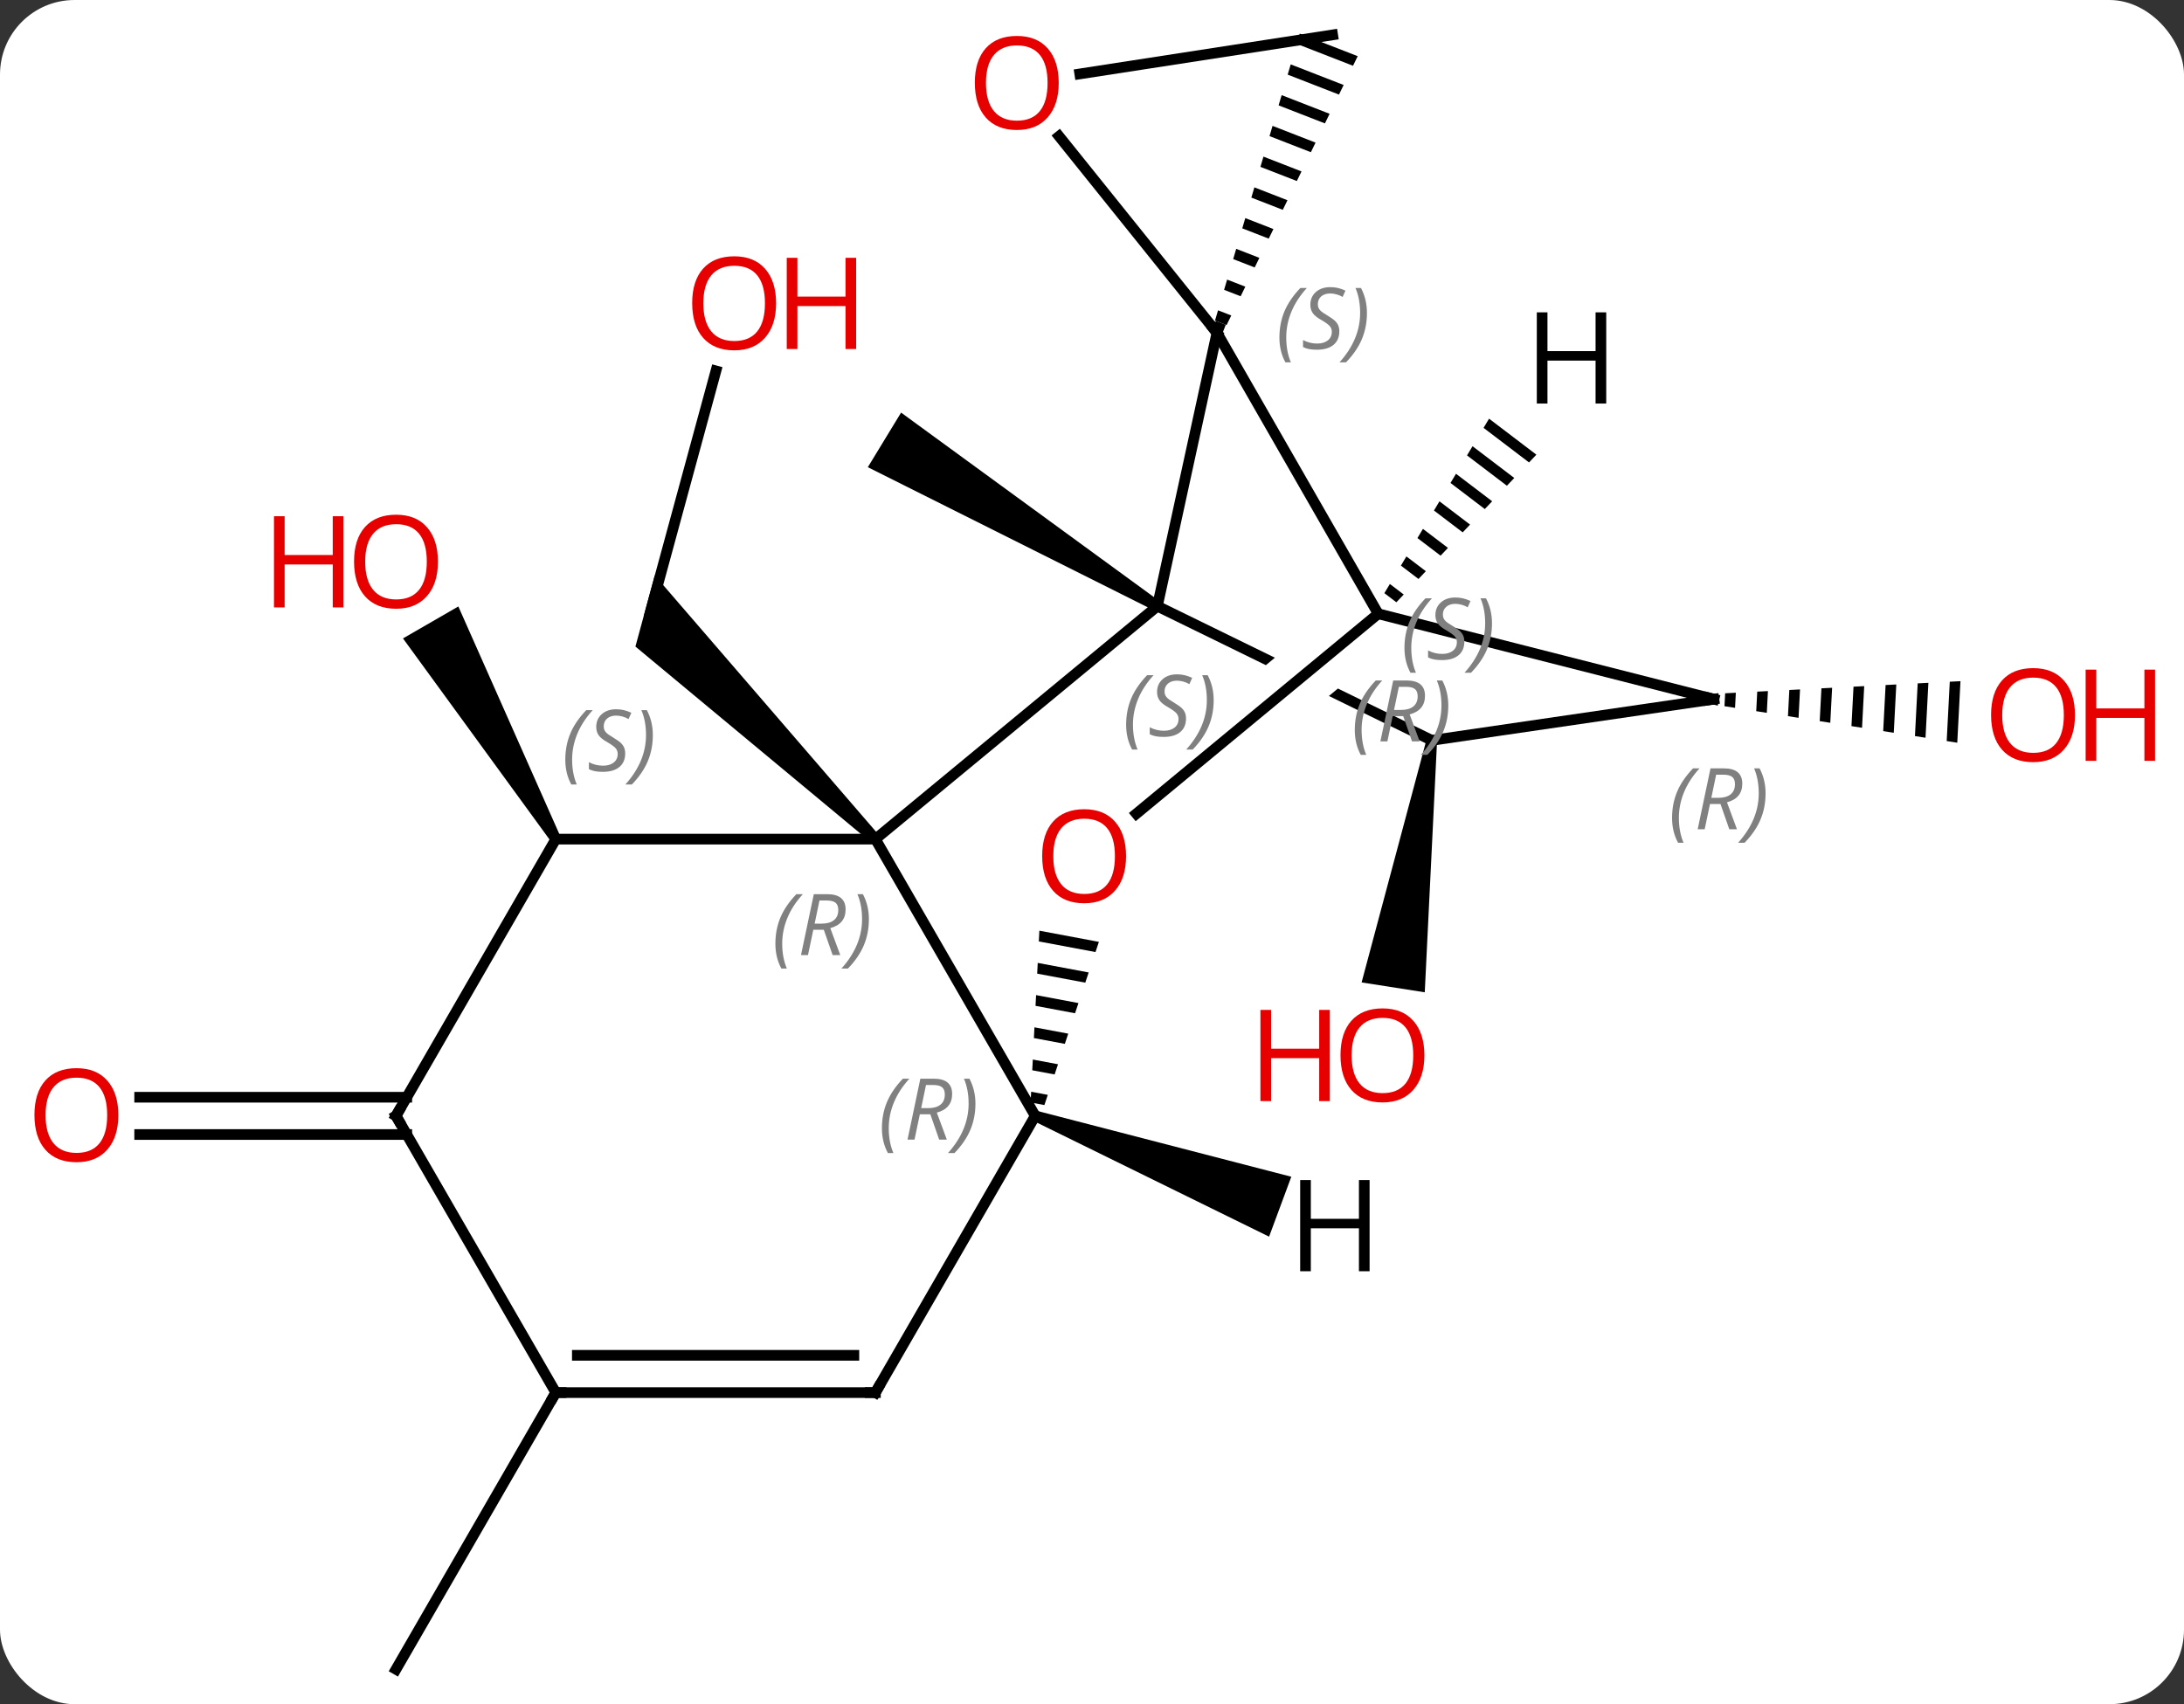 <svg width="205" viewBox="0 0 205 160" style="fill-opacity:1; color-rendering:auto; color-interpolation:auto; text-rendering:auto; stroke:black; stroke-linecap:square; stroke-miterlimit:10; shape-rendering:auto; stroke-opacity:1; fill:black; stroke-dasharray:none; font-weight:normal; stroke-width:1; font-family:'Open Sans'; font-style:normal; stroke-linejoin:miter; font-size:12; stroke-dashoffset:0; image-rendering:auto;" height="160" class="cas-substance-image" xmlns:xlink="http://www.w3.org/1999/xlink" xmlns="http://www.w3.org/2000/svg"><rect x="0" y="0" width="205" height="160" fill="#333333" stroke="none"/><svg class="cas-substance-single-component"><rect y="0" x="0" width="205" stroke="none" ry="7" rx="7" height="160" fill="white" class="cas-substance-group"/><svg y="0" x="0" width="205" viewBox="0 0 205 160" style="fill:black;" height="160" class="cas-substance-single-component-image"><svg><g><clipPath id="clipPath_2e638263c9c1491280d384dafc83805a1" clipPathUnits="userSpaceOnUse"><path d="M15.054 -42.702 L-2.519 -6.769 L3.328 -3.909 L3.328 -3.909 L31.341 -27.079 L35.165 -22.455 L9.244 -1.016 L9.244 -1.016 L29.976 9.123 L47.549 -26.81 L15.054 -42.702 Z"/></clipPath><g transform="translate(99,80)" style="text-rendering:geometricPrecision; color-rendering:optimizeQuality; color-interpolation:linearRGB; stroke-linecap:butt; image-rendering:optimizeQuality;"><path style="stroke:none;" d="M9.896 -23.515 L9.376 -22.661 L-17.542 -36.138 L-14.42 -41.262 Z"/><line y2="-45.178" y1="-22.509" x2="-31.799" x1="-37.965" style="fill:none;"/><path style="stroke:none;" d="M-16.475 -1.57 L-17.185 -0.866 L-39.357 -19.298 L-37.538 -25.983 Z"/><path style="stroke:none;" d="M34.9 -10.568 L35.888 -10.414 L34.734 13.163 L28.806 12.236 Z"/><path style="stroke:none;" d="M63.934 -14.962 L62.93 -14.91 L62.93 -14.91 L62.867 -13.698 L62.867 -13.698 L63.86 -13.543 L63.86 -13.543 L63.934 -14.962 ZM66.946 -15.117 L65.942 -15.066 L65.942 -15.066 L65.847 -13.231 L66.84 -13.075 L66.84 -13.075 L66.946 -15.117 ZM69.959 -15.272 L68.954 -15.22 L68.826 -12.763 L68.826 -12.763 L69.82 -12.607 L69.959 -15.272 ZM72.971 -15.427 L71.967 -15.376 L71.967 -15.376 L71.806 -12.296 L72.799 -12.14 L72.971 -15.427 ZM75.983 -15.582 L74.979 -15.531 L74.786 -11.828 L75.779 -11.672 L75.983 -15.582 ZM78.995 -15.737 L77.991 -15.686 L77.991 -15.686 L77.765 -11.36 L77.765 -11.36 L78.758 -11.204 L78.995 -15.737 ZM82.007 -15.892 L81.003 -15.841 L81.003 -15.841 L80.745 -10.893 L81.738 -10.737 L82.007 -15.892 ZM85.019 -16.047 L84.015 -15.996 L84.015 -15.996 L83.725 -10.425 L84.718 -10.269 L85.019 -16.047 Z"/><path style="stroke:none;" d="M-46.397 -1.468 L-47.263 -0.968 L-61.174 -20.062 L-55.978 -23.062 Z"/><line y2="26.515" y1="26.515" x2="-60.82" x1="-85.892" style="fill:none;"/><line y2="23.015" y1="23.015" x2="-60.82" x1="-85.892" style="fill:none;"/><line y2="50.745" y1="76.725" x2="-46.83" x1="-61.83" style="fill:none;"/><line y2="-23.088" y1="-48.759" x2="9.636" x1="15.228" style="fill:none;"/><line y2="-22.377" y1="-48.759" x2="30.363" x1="15.228" style="fill:none;"/><path style="stroke:none;" d="M23.005 -76.842 L22.721 -75.88 L22.721 -75.88 L28 -73.825 L28 -73.825 L28.44 -74.726 L28.44 -74.726 L23.005 -76.842 ZM22.152 -73.955 L21.868 -72.993 L26.682 -71.12 L26.682 -71.12 L27.121 -72.021 L27.121 -72.021 L22.152 -73.955 ZM21.3 -71.069 L21.015 -70.107 L21.015 -70.107 L25.363 -68.415 L25.803 -69.316 L25.803 -69.316 L21.3 -71.069 ZM20.447 -68.183 L20.163 -67.221 L20.163 -67.221 L24.045 -65.71 L24.045 -65.71 L24.484 -66.611 L24.484 -66.611 L20.447 -68.183 ZM19.594 -65.296 L19.31 -64.334 L19.31 -64.334 L22.726 -63.005 L22.726 -63.005 L23.166 -63.906 L23.166 -63.906 L19.594 -65.296 ZM18.741 -62.41 L18.457 -61.448 L18.457 -61.448 L21.408 -60.3 L21.408 -60.3 L21.847 -61.201 L21.847 -61.201 L18.741 -62.41 ZM17.889 -59.524 L17.605 -58.562 L17.605 -58.562 L20.089 -57.595 L20.089 -57.595 L20.529 -58.496 L20.529 -58.496 L17.889 -59.524 ZM17.036 -56.638 L16.752 -55.675 L18.771 -54.89 L18.771 -54.89 L19.21 -55.791 L19.21 -55.791 L17.036 -56.638 ZM16.183 -53.751 L15.899 -52.789 L15.899 -52.789 L17.452 -52.185 L17.452 -52.185 L17.892 -53.086 L17.892 -53.086 L16.183 -53.751 ZM15.331 -50.865 L15.046 -49.903 L15.046 -49.903 L16.134 -49.48 L16.134 -49.48 L16.573 -50.381 L16.573 -50.381 L15.331 -50.865 Z"/><line y2="-67.208" y1="-48.759" x2="0.407" x1="15.228" style="fill:none;"/><line y2="-1.218" y1="-23.088" x2="-16.83" x1="9.636" style="fill:none;"/><line y2="-10.491" y1="-23.088" x2="35.394" x1="9.636" style="fill:none; clip-path:url(#clipPath_2e638263c9c1491280d384dafc83805a1);"/><line y2="-3.605" y1="-22.377" x2="7.666" x1="30.363" style="fill:none;"/><line y2="-14.358" y1="-22.377" x2="61.872" x1="30.363" style="fill:none;"/><line y2="-73.06" y1="-76.725" x2="2.353" x1="26.088" style="fill:none;"/><line y2="24.765" y1="-1.218" x2="-1.83" x1="-16.83" style="fill:none;"/><line y2="-1.218" y1="-1.218" x2="-46.83" x1="-16.83" style="fill:none;"/><line y2="-14.358" y1="-10.491" x2="61.872" x1="35.394" style="fill:none;"/><path style="stroke:none;" d="M-1.44 7.379 L-1.491 8.387 L-1.491 8.387 L3.828 9.385 L3.828 9.385 L4.147 8.428 L4.147 8.428 L-1.44 7.379 ZM-1.594 10.403 L-1.645 11.411 L-1.645 11.411 L2.869 12.258 L2.869 12.258 L3.188 11.301 L3.188 11.301 L-1.594 10.403 ZM-1.748 13.427 L-1.8 14.435 L-1.8 14.435 L1.909 15.131 L1.909 15.131 L2.229 14.174 L2.229 14.174 L-1.748 13.427 ZM-1.902 16.451 L-1.954 17.459 L-1.954 17.459 L0.95 18.004 L0.95 18.004 L1.27 17.046 L-1.902 16.451 ZM-2.056 19.475 L-2.108 20.483 L-2.108 20.483 L-0.009 20.877 L-0.009 20.877 L0.31 19.919 L0.31 19.919 L-2.056 19.475 ZM-2.211 22.499 L-2.262 23.507 L-2.262 23.507 L-0.969 23.75 L-0.969 23.75 L-0.649 22.792 L-0.649 22.792 L-2.211 22.499 Z"/><line y2="50.745" y1="24.765" x2="-16.83" x1="-1.83" style="fill:none;"/><line y2="24.765" y1="-1.218" x2="-61.83" x1="-46.83" style="fill:none;"/><line y2="50.745" y1="50.745" x2="-46.83" x1="-16.83" style="fill:none;"/><line y2="47.245" y1="47.245" x2="-44.809" x1="-18.851" style="fill:none;"/><line y2="50.745" y1="24.765" x2="-46.83" x1="-61.83" style="fill:none;"/><path style="stroke:none;" d="M40.77 -40.693 L40.253 -39.831 L40.253 -39.831 L44.521 -36.584 L44.521 -36.584 L45.212 -37.313 L45.212 -37.313 L40.77 -40.693 ZM39.218 -38.107 L38.701 -37.244 L38.701 -37.244 L42.445 -34.396 L42.445 -34.396 L43.137 -35.125 L39.218 -38.107 ZM37.667 -35.52 L37.15 -34.658 L37.15 -34.658 L40.37 -32.207 L40.37 -32.207 L41.062 -32.937 L37.667 -35.52 ZM36.115 -32.933 L35.598 -32.071 L35.598 -32.071 L38.295 -30.019 L38.987 -30.748 L36.115 -32.933 ZM34.564 -30.346 L34.047 -29.484 L36.22 -27.831 L36.22 -27.831 L36.911 -28.56 L34.564 -30.346 ZM33.012 -27.76 L32.495 -26.898 L32.495 -26.898 L34.145 -25.642 L34.836 -26.372 L33.012 -27.76 ZM31.46 -25.173 L30.943 -24.311 L30.943 -24.311 L32.069 -23.454 L32.761 -24.183 L32.761 -24.183 L31.46 -25.173 Z"/><path style="stroke:none;" d="M-2.004 25.234 L-1.656 24.296 L22.208 30.48 L20.122 36.105 Z"/></g><g transform="translate(99,80)" style="fill:rgb(230,0,0); text-rendering:geometricPrecision; color-rendering:optimizeQuality; image-rendering:optimizeQuality; font-family:'Open Sans'; stroke:rgb(230,0,0); color-interpolation:linearRGB;"><path style="stroke:none;" d="M-26.152 -51.529 Q-26.152 -49.467 -27.192 -48.287 Q-28.231 -47.107 -30.074 -47.107 Q-31.965 -47.107 -32.996 -48.272 Q-34.028 -49.436 -34.028 -51.545 Q-34.028 -53.639 -32.996 -54.787 Q-31.965 -55.936 -30.074 -55.936 Q-28.215 -55.936 -27.184 -54.764 Q-26.152 -53.592 -26.152 -51.529 ZM-32.981 -51.529 Q-32.981 -49.795 -32.238 -48.889 Q-31.496 -47.982 -30.074 -47.982 Q-28.652 -47.982 -27.926 -48.881 Q-27.199 -49.779 -27.199 -51.529 Q-27.199 -53.264 -27.926 -54.154 Q-28.652 -55.045 -30.074 -55.045 Q-31.496 -55.045 -32.238 -54.147 Q-32.981 -53.248 -32.981 -51.529 Z"/><path style="stroke:none;" d="M-18.637 -47.232 L-19.637 -47.232 L-19.637 -51.264 L-24.152 -51.264 L-24.152 -47.232 L-25.152 -47.232 L-25.152 -55.795 L-24.152 -55.795 L-24.152 -52.154 L-19.637 -52.154 L-19.637 -55.795 L-18.637 -55.795 L-18.637 -47.232 Z"/><path style="stroke:none;" d="M34.7 19.082 Q34.7 21.144 33.66 22.324 Q32.621 23.504 30.778 23.504 Q28.887 23.504 27.856 22.34 Q26.825 21.175 26.825 19.066 Q26.825 16.972 27.856 15.824 Q28.887 14.675 30.778 14.675 Q32.637 14.675 33.668 15.847 Q34.7 17.019 34.7 19.082 ZM27.871 19.082 Q27.871 20.816 28.614 21.722 Q29.356 22.629 30.778 22.629 Q32.2 22.629 32.926 21.73 Q33.653 20.832 33.653 19.082 Q33.653 17.347 32.926 16.457 Q32.2 15.566 30.778 15.566 Q29.356 15.566 28.614 16.465 Q27.871 17.363 27.871 19.082 Z"/><path style="stroke:none;" d="M25.825 23.379 L24.825 23.379 L24.825 19.347 L20.309 19.347 L20.309 23.379 L19.309 23.379 L19.309 14.816 L20.309 14.816 L20.309 18.457 L24.825 18.457 L24.825 14.816 L25.825 14.816 L25.825 23.379 Z"/><path style="stroke:none;" d="M95.767 -12.865 Q95.767 -10.803 94.728 -9.623 Q93.689 -8.443 91.846 -8.443 Q89.955 -8.443 88.924 -9.607 Q87.892 -10.772 87.892 -12.881 Q87.892 -14.975 88.924 -16.123 Q89.955 -17.272 91.846 -17.272 Q93.705 -17.272 94.736 -16.1 Q95.767 -14.928 95.767 -12.865 ZM88.939 -12.865 Q88.939 -11.131 89.682 -10.225 Q90.424 -9.318 91.846 -9.318 Q93.267 -9.318 93.994 -10.217 Q94.721 -11.115 94.721 -12.865 Q94.721 -14.6 93.994 -15.49 Q93.267 -16.381 91.846 -16.381 Q90.424 -16.381 89.682 -15.482 Q88.939 -14.584 88.939 -12.865 Z"/><path style="stroke:none;" d="M103.283 -8.568 L102.283 -8.568 L102.283 -12.6 L97.767 -12.6 L97.767 -8.568 L96.767 -8.568 L96.767 -17.131 L97.767 -17.131 L97.767 -13.49 L102.283 -13.49 L102.283 -17.131 L103.283 -17.131 L103.283 -8.568 Z"/><path style="stroke:none;" d="M-57.892 -27.268 Q-57.892 -25.206 -58.932 -24.026 Q-59.971 -22.846 -61.814 -22.846 Q-63.705 -22.846 -64.736 -24.011 Q-65.767 -25.175 -65.767 -27.284 Q-65.767 -29.378 -64.736 -30.526 Q-63.705 -31.675 -61.814 -31.675 Q-59.955 -31.675 -58.924 -30.503 Q-57.892 -29.331 -57.892 -27.268 ZM-64.721 -27.268 Q-64.721 -25.534 -63.978 -24.628 Q-63.236 -23.721 -61.814 -23.721 Q-60.392 -23.721 -59.666 -24.62 Q-58.939 -25.518 -58.939 -27.268 Q-58.939 -29.003 -59.666 -29.893 Q-60.392 -30.784 -61.814 -30.784 Q-63.236 -30.784 -63.978 -29.886 Q-64.721 -28.987 -64.721 -27.268 Z"/><path style="stroke:none;" d="M-66.767 -22.971 L-67.767 -22.971 L-67.767 -27.003 L-72.283 -27.003 L-72.283 -22.971 L-73.283 -22.971 L-73.283 -31.534 L-72.283 -31.534 L-72.283 -27.893 L-67.767 -27.893 L-67.767 -31.534 L-66.767 -31.534 L-66.767 -22.971 Z"/><path style="stroke:none;" d="M-87.892 24.695 Q-87.892 26.757 -88.932 27.937 Q-89.971 29.117 -91.814 29.117 Q-93.705 29.117 -94.736 27.953 Q-95.767 26.788 -95.767 24.679 Q-95.767 22.585 -94.736 21.437 Q-93.705 20.288 -91.814 20.288 Q-89.955 20.288 -88.924 21.46 Q-87.892 22.632 -87.892 24.695 ZM-94.721 24.695 Q-94.721 26.429 -93.978 27.335 Q-93.236 28.242 -91.814 28.242 Q-90.392 28.242 -89.666 27.343 Q-88.939 26.445 -88.939 24.695 Q-88.939 22.96 -89.666 22.07 Q-90.392 21.179 -91.814 21.179 Q-93.236 21.179 -93.978 22.078 Q-94.721 22.976 -94.721 24.695 Z"/></g><g transform="translate(99,80)" style="stroke-linecap:butt; text-rendering:geometricPrecision; color-rendering:optimizeQuality; image-rendering:optimizeQuality; font-family:'Open Sans'; color-interpolation:linearRGB; stroke-miterlimit:5;"><path style="fill:none;" d="M15.409 -49.225 L15.228 -48.759 L14.915 -49.149"/></g><g transform="translate(99,80)" style="stroke-linecap:butt; font-size:8.4px; fill:gray; text-rendering:geometricPrecision; image-rendering:optimizeQuality; color-rendering:optimizeQuality; font-family:'Open Sans'; font-style:italic; stroke:gray; color-interpolation:linearRGB; stroke-miterlimit:5;"><path style="stroke:none;" d="M21.091 -48.307 Q21.091 -49.636 21.56 -50.761 Q22.029 -51.886 23.06 -52.964 L23.669 -52.964 Q22.701 -51.901 22.216 -50.729 Q21.732 -49.557 21.732 -48.323 Q21.732 -46.995 22.169 -45.979 L21.654 -45.979 Q21.091 -47.011 21.091 -48.307 ZM26.714 -48.901 Q26.714 -48.073 26.167 -47.62 Q25.62 -47.167 24.62 -47.167 Q24.214 -47.167 23.901 -47.221 Q23.589 -47.276 23.308 -47.417 L23.308 -48.073 Q23.933 -47.745 24.636 -47.745 Q25.261 -47.745 25.636 -48.042 Q26.011 -48.339 26.011 -48.854 Q26.011 -49.167 25.808 -49.393 Q25.604 -49.62 25.042 -49.948 Q24.448 -50.276 24.222 -50.604 Q23.995 -50.932 23.995 -51.386 Q23.995 -52.12 24.511 -52.581 Q25.026 -53.042 25.87 -53.042 Q26.245 -53.042 26.581 -52.964 Q26.917 -52.886 27.292 -52.714 L27.026 -52.12 Q26.776 -52.276 26.456 -52.362 Q26.136 -52.448 25.87 -52.448 Q25.339 -52.448 25.018 -52.175 Q24.698 -51.901 24.698 -51.432 Q24.698 -51.229 24.768 -51.081 Q24.839 -50.932 24.979 -50.8 Q25.12 -50.667 25.542 -50.417 Q26.104 -50.073 26.308 -49.878 Q26.511 -49.682 26.612 -49.448 Q26.714 -49.214 26.714 -48.901 ZM29.308 -50.62 Q29.308 -49.292 28.832 -48.159 Q28.355 -47.026 27.34 -45.979 L26.73 -45.979 Q28.668 -48.136 28.668 -50.62 Q28.668 -51.948 28.23 -52.964 L28.746 -52.964 Q29.308 -51.901 29.308 -50.62 Z"/><path style="stroke:none;" d="M6.704 -11.954 Q6.704 -13.282 7.172 -14.407 Q7.641 -15.532 8.672 -16.61 L9.282 -16.61 Q8.313 -15.548 7.829 -14.376 Q7.344 -13.204 7.344 -11.97 Q7.344 -10.642 7.782 -9.626 L7.266 -9.626 Q6.704 -10.657 6.704 -11.954 ZM12.326 -12.548 Q12.326 -11.72 11.779 -11.267 Q11.232 -10.814 10.232 -10.814 Q9.826 -10.814 9.514 -10.868 Q9.201 -10.923 8.92 -11.064 L8.92 -11.72 Q9.545 -11.392 10.248 -11.392 Q10.873 -11.392 11.248 -11.689 Q11.623 -11.986 11.623 -12.501 Q11.623 -12.814 11.42 -13.04 Q11.217 -13.267 10.654 -13.595 Q10.06 -13.923 9.834 -14.251 Q9.607 -14.579 9.607 -15.032 Q9.607 -15.767 10.123 -16.228 Q10.639 -16.689 11.482 -16.689 Q11.857 -16.689 12.193 -16.61 Q12.529 -16.532 12.904 -16.36 L12.639 -15.767 Q12.389 -15.923 12.068 -16.009 Q11.748 -16.095 11.482 -16.095 Q10.951 -16.095 10.631 -15.822 Q10.31 -15.548 10.31 -15.079 Q10.31 -14.876 10.381 -14.728 Q10.451 -14.579 10.592 -14.447 Q10.732 -14.314 11.154 -14.064 Q11.717 -13.72 11.92 -13.525 Q12.123 -13.329 12.225 -13.095 Q12.326 -12.861 12.326 -12.548 ZM14.921 -14.267 Q14.921 -12.939 14.444 -11.806 Q13.967 -10.673 12.952 -9.626 L12.342 -9.626 Q14.28 -11.782 14.28 -14.267 Q14.28 -15.595 13.842 -16.61 L14.358 -16.61 Q14.921 -15.548 14.921 -14.267 Z"/><path style="stroke:none;" d="M28.166 -11.456 Q28.166 -12.784 28.634 -13.909 Q29.103 -15.034 30.134 -16.112 L30.744 -16.112 Q29.775 -15.05 29.291 -13.878 Q28.806 -12.706 28.806 -11.472 Q28.806 -10.143 29.244 -9.128 L28.728 -9.128 Q28.166 -10.159 28.166 -11.456 ZM31.726 -12.768 L31.226 -10.393 L30.569 -10.393 L31.773 -16.112 L33.023 -16.112 Q34.757 -16.112 34.757 -14.675 Q34.757 -13.315 33.319 -12.925 L34.257 -10.393 L33.538 -10.393 L32.71 -12.768 L31.726 -12.768 ZM32.304 -15.518 Q31.913 -13.597 31.851 -13.347 L32.507 -13.347 Q33.257 -13.347 33.663 -13.675 Q34.069 -14.003 34.069 -14.628 Q34.069 -15.097 33.812 -15.307 Q33.554 -15.518 32.96 -15.518 L32.304 -15.518 ZM36.943 -13.768 Q36.943 -12.44 36.466 -11.307 Q35.99 -10.175 34.974 -9.128 L34.365 -9.128 Q36.302 -11.284 36.302 -13.768 Q36.302 -15.097 35.865 -16.112 L36.38 -16.112 Q36.943 -15.05 36.943 -13.768 Z"/></g><g transform="translate(99,80)" style="stroke-linecap:butt; fill:rgb(230,0,0); text-rendering:geometricPrecision; color-rendering:optimizeQuality; image-rendering:optimizeQuality; font-family:'Open Sans'; stroke:rgb(230,0,0); color-interpolation:linearRGB; stroke-miterlimit:5;"><path style="stroke:none;" d="M0.377 -72.217 Q0.377 -70.155 -0.663 -68.975 Q-1.702 -67.795 -3.545 -67.795 Q-5.436 -67.795 -6.467 -68.96 Q-7.498 -70.124 -7.498 -72.233 Q-7.498 -74.327 -6.467 -75.475 Q-5.436 -76.624 -3.545 -76.624 Q-1.686 -76.624 -0.655 -75.452 Q0.377 -74.28 0.377 -72.217 ZM-6.452 -72.217 Q-6.452 -70.483 -5.709 -69.577 Q-4.967 -68.67 -3.545 -68.67 Q-2.123 -68.67 -1.397 -69.569 Q-0.67 -70.467 -0.67 -72.217 Q-0.67 -73.952 -1.397 -74.842 Q-2.123 -75.733 -3.545 -75.733 Q-4.967 -75.733 -5.709 -74.835 Q-6.452 -73.936 -6.452 -72.217 Z"/></g><g transform="translate(99,80)" style="stroke-linecap:butt; font-size:8.4px; fill:gray; text-rendering:geometricPrecision; image-rendering:optimizeQuality; color-rendering:optimizeQuality; font-family:'Open Sans'; font-style:italic; stroke:gray; color-interpolation:linearRGB; stroke-miterlimit:5;"><path style="stroke:none;" d="M-26.219 8.606 Q-26.219 7.278 -25.75 6.153 Q-25.281 5.028 -24.25 3.95 L-23.641 3.95 Q-24.609 5.013 -25.094 6.184 Q-25.578 7.356 -25.578 8.591 Q-25.578 9.919 -25.141 10.934 L-25.656 10.934 Q-26.219 9.903 -26.219 8.606 ZM-22.659 7.294 L-23.159 9.669 L-23.815 9.669 L-22.612 3.95 L-21.362 3.95 Q-19.628 3.95 -19.628 5.388 Q-19.628 6.747 -21.065 7.138 L-20.128 9.669 L-20.846 9.669 L-21.674 7.294 L-22.659 7.294 ZM-22.081 4.544 Q-22.471 6.466 -22.534 6.716 L-21.878 6.716 Q-21.128 6.716 -20.721 6.388 Q-20.315 6.059 -20.315 5.434 Q-20.315 4.966 -20.573 4.755 Q-20.831 4.544 -21.424 4.544 L-22.081 4.544 ZM-17.442 6.294 Q-17.442 7.622 -17.918 8.755 Q-18.395 9.887 -19.41 10.934 L-20.02 10.934 Q-18.082 8.778 -18.082 6.294 Q-18.082 4.966 -18.52 3.95 L-18.004 3.95 Q-17.442 5.013 -17.442 6.294 Z"/><path style="stroke:none;" d="M32.828 -19.168 Q32.828 -20.496 33.297 -21.621 Q33.766 -22.746 34.797 -23.824 L35.407 -23.824 Q34.438 -22.762 33.953 -21.59 Q33.469 -20.418 33.469 -19.184 Q33.469 -17.856 33.907 -16.84 L33.391 -16.84 Q32.828 -17.871 32.828 -19.168 ZM38.451 -19.762 Q38.451 -18.934 37.904 -18.481 Q37.357 -18.027 36.357 -18.027 Q35.951 -18.027 35.639 -18.082 Q35.326 -18.137 35.045 -18.277 L35.045 -18.934 Q35.67 -18.606 36.373 -18.606 Q36.998 -18.606 37.373 -18.902 Q37.748 -19.199 37.748 -19.715 Q37.748 -20.027 37.545 -20.254 Q37.342 -20.481 36.779 -20.809 Q36.185 -21.137 35.959 -21.465 Q35.732 -21.793 35.732 -22.246 Q35.732 -22.981 36.248 -23.442 Q36.764 -23.902 37.607 -23.902 Q37.982 -23.902 38.318 -23.824 Q38.654 -23.746 39.029 -23.574 L38.764 -22.981 Q38.514 -23.137 38.193 -23.223 Q37.873 -23.309 37.607 -23.309 Q37.076 -23.309 36.756 -23.035 Q36.435 -22.762 36.435 -22.293 Q36.435 -22.09 36.506 -21.942 Q36.576 -21.793 36.717 -21.66 Q36.857 -21.527 37.279 -21.277 Q37.842 -20.934 38.045 -20.738 Q38.248 -20.543 38.349 -20.309 Q38.451 -20.074 38.451 -19.762 ZM41.045 -21.481 Q41.045 -20.152 40.569 -19.02 Q40.092 -17.887 39.077 -16.84 L38.467 -16.84 Q40.405 -18.996 40.405 -21.481 Q40.405 -22.809 39.967 -23.824 L40.483 -23.824 Q41.045 -22.762 41.045 -21.481 Z"/></g><g transform="translate(99,80)" style="stroke-linecap:butt; fill:rgb(230,0,0); text-rendering:geometricPrecision; color-rendering:optimizeQuality; image-rendering:optimizeQuality; font-family:'Open Sans'; stroke:rgb(230,0,0); color-interpolation:linearRGB; stroke-miterlimit:5;"><path style="stroke:none;" d="M6.697 0.383 Q6.697 2.445 5.658 3.625 Q4.619 4.805 2.776 4.805 Q0.885 4.805 -0.146 3.64 Q-1.177 2.476 -1.177 0.367 Q-1.177 -1.727 -0.146 -2.875 Q0.885 -4.024 2.776 -4.024 Q4.635 -4.024 5.666 -2.852 Q6.697 -1.68 6.697 0.383 ZM-0.131 0.383 Q-0.131 2.117 0.612 3.023 Q1.354 3.93 2.776 3.93 Q4.197 3.93 4.924 3.031 Q5.651 2.133 5.651 0.383 Q5.651 -1.352 4.924 -2.242 Q4.197 -3.133 2.776 -3.133 Q1.354 -3.133 0.612 -2.235 Q-0.131 -1.336 -0.131 0.383 Z"/><path style="fill:none; stroke:black;" d="M61.387 -14.481 L61.872 -14.358 L61.377 -14.286"/></g><g transform="translate(99,80)" style="stroke-linecap:butt; font-size:8.4px; fill:gray; text-rendering:geometricPrecision; image-rendering:optimizeQuality; color-rendering:optimizeQuality; font-family:'Open Sans'; font-style:italic; stroke:gray; color-interpolation:linearRGB; stroke-miterlimit:5;"><path style="stroke:none;" d="M57.948 -3.205 Q57.948 -4.533 58.416 -5.658 Q58.885 -6.783 59.916 -7.861 L60.526 -7.861 Q59.557 -6.798 59.073 -5.627 Q58.588 -4.455 58.588 -3.22 Q58.588 -1.892 59.026 -0.877 L58.51 -0.877 Q57.948 -1.908 57.948 -3.205 ZM61.508 -4.517 L61.008 -2.142 L60.352 -2.142 L61.555 -7.861 L62.805 -7.861 Q64.539 -7.861 64.539 -6.423 Q64.539 -5.064 63.102 -4.673 L64.039 -2.142 L63.32 -2.142 L62.492 -4.517 L61.508 -4.517 ZM62.086 -7.267 Q61.695 -5.345 61.633 -5.095 L62.289 -5.095 Q63.039 -5.095 63.445 -5.423 Q63.852 -5.752 63.852 -6.377 Q63.852 -6.845 63.594 -7.056 Q63.336 -7.267 62.742 -7.267 L62.086 -7.267 ZM66.725 -5.517 Q66.725 -4.189 66.248 -3.056 Q65.772 -1.923 64.756 -0.877 L64.147 -0.877 Q66.084 -3.033 66.084 -5.517 Q66.084 -6.845 65.647 -7.861 L66.162 -7.861 Q66.725 -6.798 66.725 -5.517 Z"/><path style="stroke:none;" d="M-16.219 25.929 Q-16.219 24.601 -15.75 23.476 Q-15.281 22.351 -14.25 21.273 L-13.64 21.273 Q-14.609 22.335 -15.094 23.507 Q-15.578 24.679 -15.578 25.913 Q-15.578 27.241 -15.14 28.257 L-15.656 28.257 Q-16.219 27.226 -16.219 25.929 ZM-12.659 24.616 L-13.159 26.991 L-13.815 26.991 L-12.612 21.273 L-11.362 21.273 Q-9.627 21.273 -9.627 22.71 Q-9.627 24.069 -11.065 24.46 L-10.127 26.991 L-10.846 26.991 L-11.674 24.616 L-12.659 24.616 ZM-12.081 21.866 Q-12.471 23.788 -12.534 24.038 L-11.877 24.038 Q-11.127 24.038 -10.721 23.71 Q-10.315 23.382 -10.315 22.757 Q-10.315 22.288 -10.573 22.077 Q-10.831 21.866 -11.424 21.866 L-12.081 21.866 ZM-7.441 23.616 Q-7.441 24.944 -7.918 26.077 Q-8.395 27.21 -9.41 28.257 L-10.02 28.257 Q-8.082 26.101 -8.082 23.616 Q-8.082 22.288 -8.52 21.273 L-8.004 21.273 Q-7.441 22.335 -7.441 23.616 Z"/><path style="stroke:none;" d="M-45.939 -8.675 Q-45.939 -10.003 -45.47 -11.128 Q-45.001 -12.253 -43.97 -13.331 L-43.361 -13.331 Q-44.329 -12.269 -44.814 -11.097 Q-45.298 -9.925 -45.298 -8.691 Q-45.298 -7.363 -44.861 -6.347 L-45.376 -6.347 Q-45.939 -7.378 -45.939 -8.675 ZM-40.316 -9.269 Q-40.316 -8.441 -40.863 -7.988 Q-41.41 -7.535 -42.41 -7.535 Q-42.816 -7.535 -43.129 -7.589 Q-43.441 -7.644 -43.722 -7.785 L-43.722 -8.441 Q-43.097 -8.113 -42.394 -8.113 Q-41.769 -8.113 -41.394 -8.41 Q-41.019 -8.706 -41.019 -9.222 Q-41.019 -9.535 -41.222 -9.761 Q-41.425 -9.988 -41.988 -10.316 Q-42.582 -10.644 -42.808 -10.972 Q-43.035 -11.3 -43.035 -11.753 Q-43.035 -12.488 -42.519 -12.949 Q-42.004 -13.41 -41.16 -13.41 Q-40.785 -13.41 -40.449 -13.331 Q-40.113 -13.253 -39.738 -13.081 L-40.004 -12.488 Q-40.254 -12.644 -40.574 -12.73 Q-40.894 -12.816 -41.16 -12.816 Q-41.691 -12.816 -42.011 -12.542 Q-42.332 -12.269 -42.332 -11.8 Q-42.332 -11.597 -42.261 -11.449 Q-42.191 -11.3 -42.05 -11.167 Q-41.91 -11.035 -41.488 -10.785 Q-40.925 -10.441 -40.722 -10.245 Q-40.519 -10.05 -40.418 -9.816 Q-40.316 -9.581 -40.316 -9.269 ZM-37.722 -10.988 Q-37.722 -9.66 -38.198 -8.527 Q-38.675 -7.394 -39.69 -6.347 L-40.3 -6.347 Q-38.362 -8.503 -38.362 -10.988 Q-38.362 -12.316 -38.8 -13.331 L-38.284 -13.331 Q-37.722 -12.269 -37.722 -10.988 Z"/><path style="fill:none; stroke:black;" d="M-16.58 50.312 L-16.83 50.745 L-17.33 50.745"/><path style="fill:none; stroke:black;" d="M-61.58 24.332 L-61.83 24.765 L-61.58 25.198"/><path style="fill:none; stroke:black;" d="M-46.33 50.745 L-46.83 50.745 L-47.08 51.178"/></g><g transform="translate(99,80)" style="stroke-linecap:butt; text-rendering:geometricPrecision; color-rendering:optimizeQuality; image-rendering:optimizeQuality; font-family:'Open Sans'; color-interpolation:linearRGB; stroke-miterlimit:5;"><path style="stroke:none;" d="M51.768 -42.113 L50.768 -42.113 L50.768 -46.144 L46.252 -46.144 L46.252 -42.113 L45.252 -42.113 L45.252 -50.675 L46.252 -50.675 L46.252 -47.035 L50.768 -47.035 L50.768 -50.675 L51.768 -50.675 L51.768 -42.113 Z"/><path style="stroke:none;" d="M29.556 39.352 L28.556 39.352 L28.556 35.321 L24.04 35.321 L24.04 39.352 L23.04 39.352 L23.04 30.79 L24.04 30.79 L24.04 34.43 L28.556 34.43 L28.556 30.79 L29.556 30.79 L29.556 39.352 Z"/></g></g></svg></svg></svg></svg>